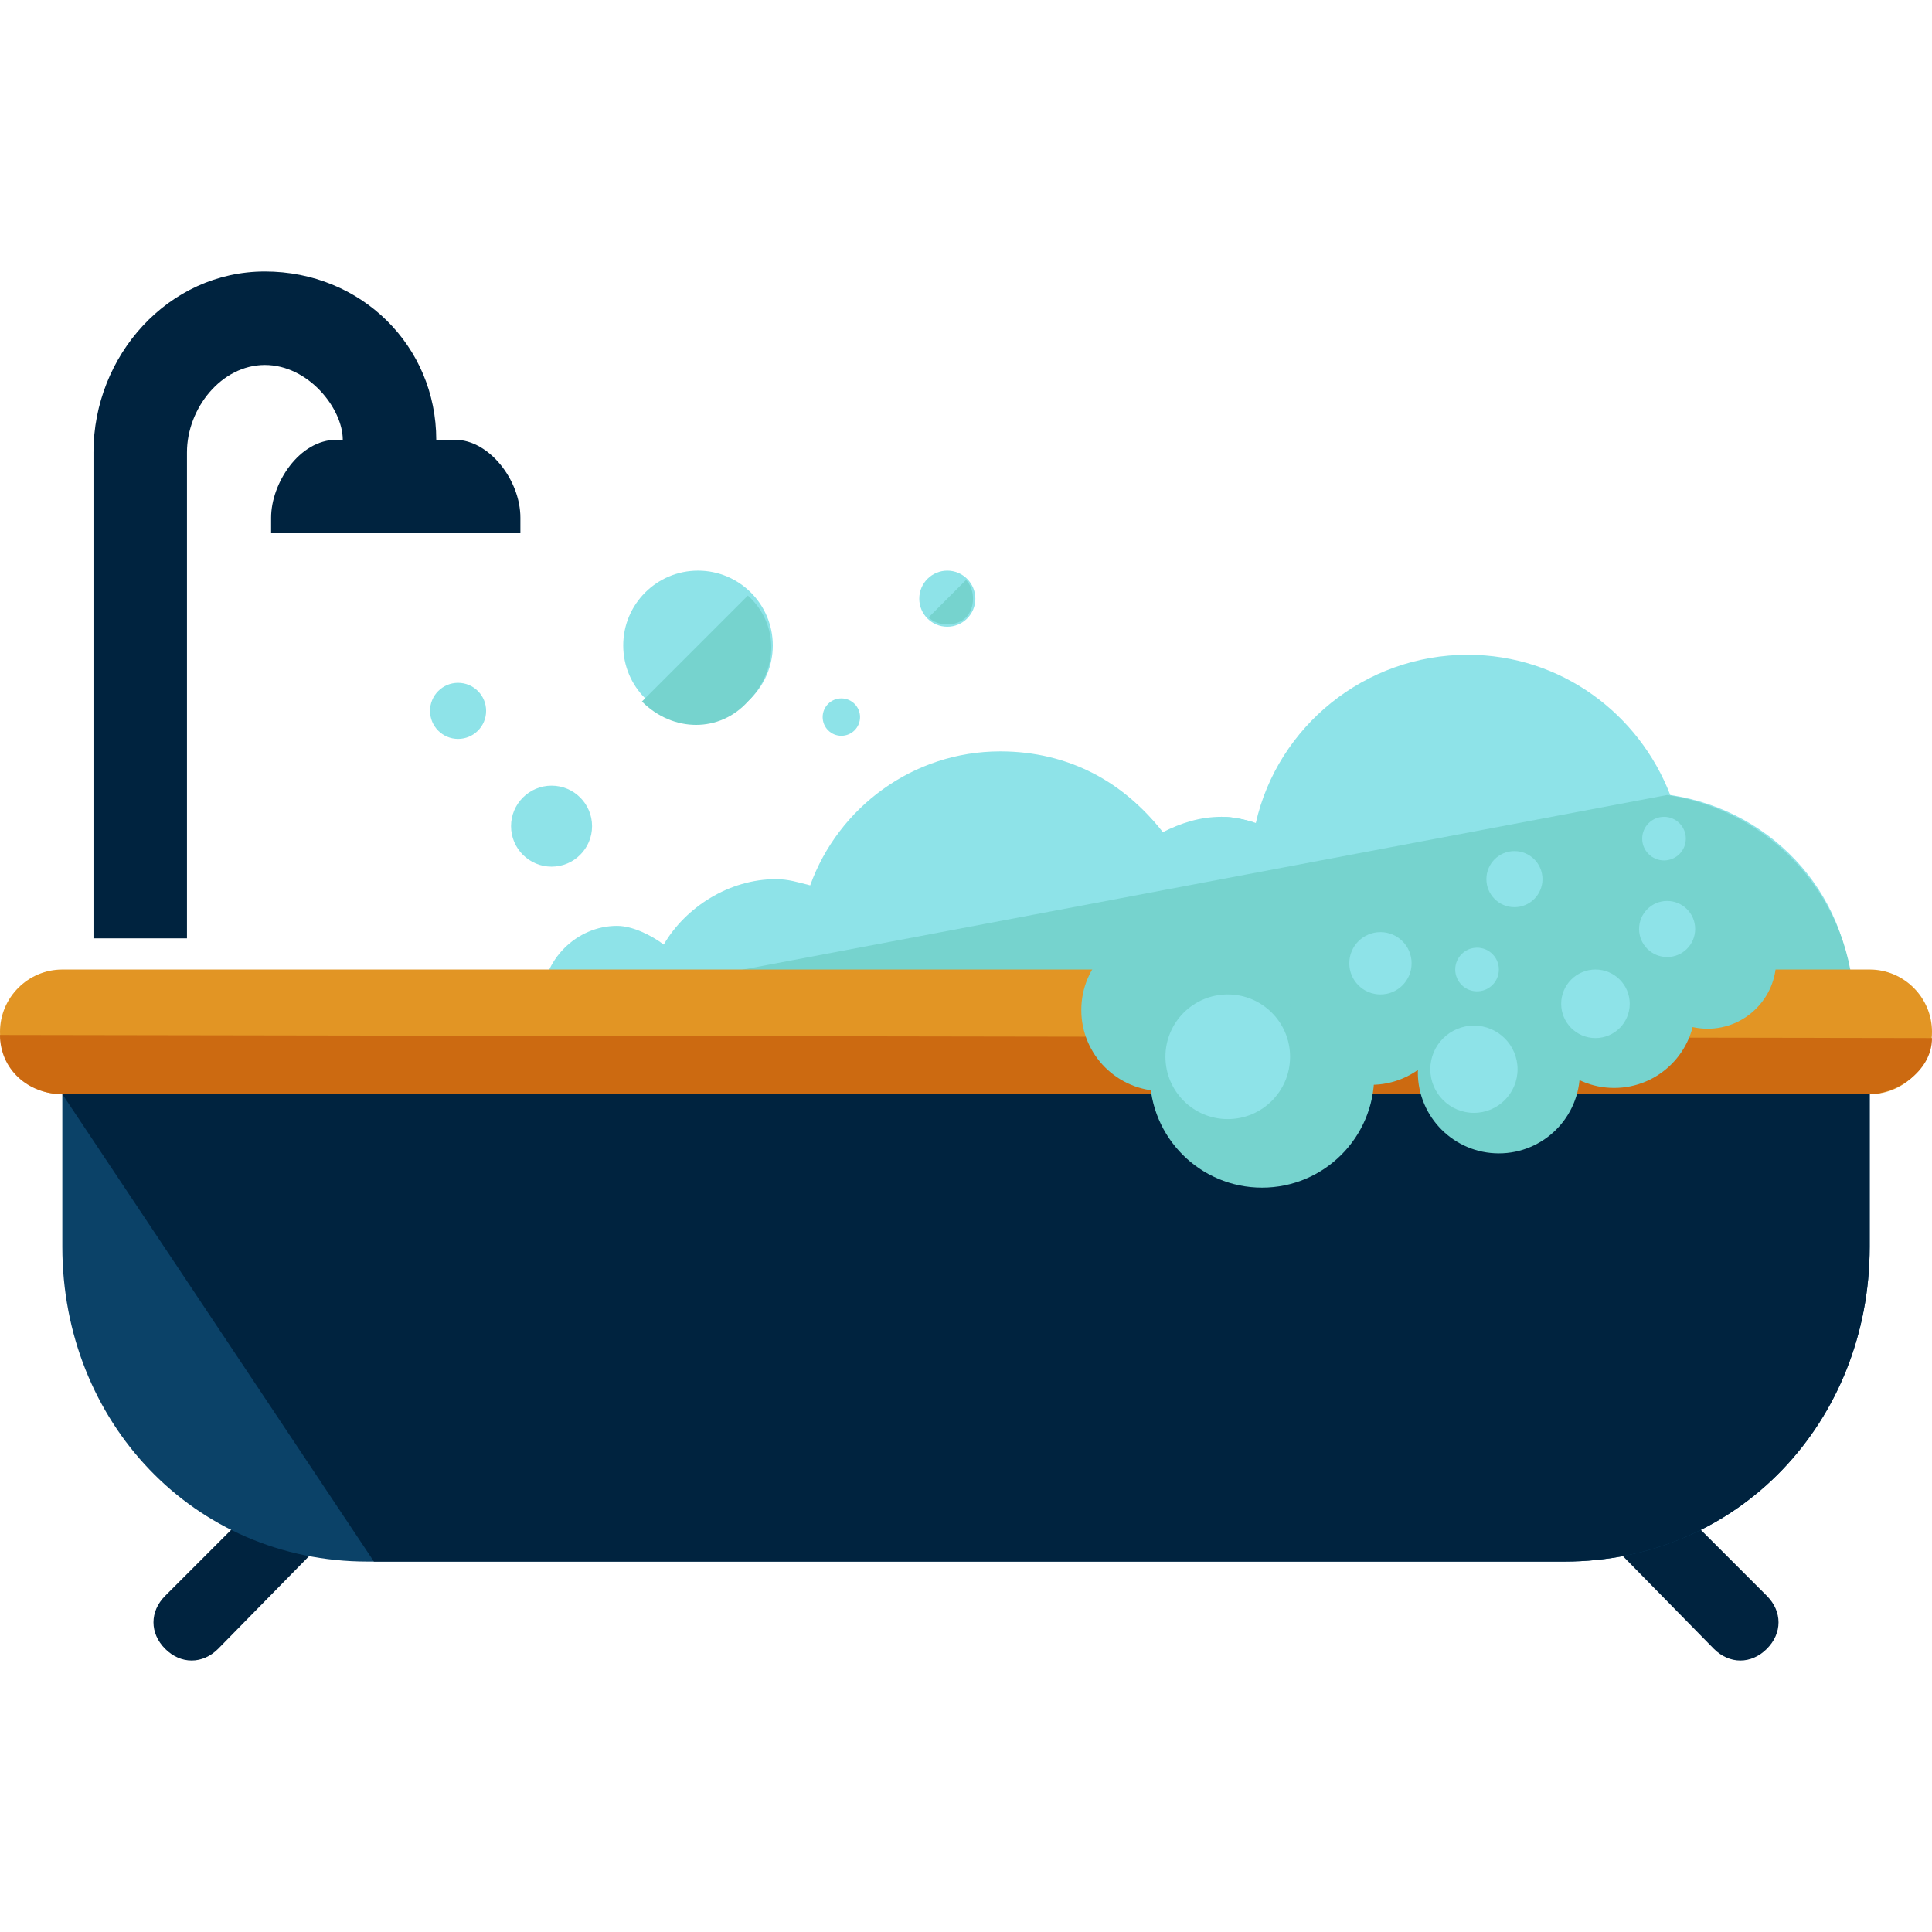 <?xml version="1.0" encoding="iso-8859-1"?>
<!-- Generator: Adobe Illustrator 19.0.0, SVG Export Plug-In . SVG Version: 6.00 Build 0)  -->
<svg version="1.1" id="Layer_1" xmlns="http://www.w3.org/2000/svg" xmlns:xlink="http://www.w3.org/1999/xlink" x="0px" y="0px"
	 viewBox="0 0 496 496" style="enable-background:new 0 0 496 496;" xml:space="preserve">
<g>
	<path style="fill:#8EE3E8;" d="M428.8,204.1c-8-20.8-28-36-52-36c-26.4,0-48.8,18.4-54.4,43.2c-2.4-0.8-5.6-1.6-8.8-1.6
		c-5.6,0-10.4,1.6-15.2,4c-9.6-12.8-24-20.8-41.6-20.8c-22.4,0-41.6,14.4-48.8,34.4c-3.2-0.8-5.6-1.6-8.8-1.6
		c-12,0-23.2,7.2-28.8,16.8c-3.2-2.4-8-4.8-12-4.8c-10.4,0-19.2,8.8-19.2,19.2s8.8,19.2,19.2,19.2c4,0,8-1.6,11.2-4
		c5.6,11.2,16.8,18.4,29.6,18.4c8.8,0,16.8-3.2,23.2-9.6c8.8,8,21.6,13.6,34.4,13.6c17.6,0,33.6-8.8,43.2-23.2
		c4,1.6,8.8,3.2,13.6,3.2c10.4,0,19.2-4.8,24.8-12c8,7.2,18.4,12.8,29.6,14.4c8,20.8,28,36,52,36c30.4,0,55.2-24.8,55.2-55.2
		C476,231.3,456,208.1,428.8,204.1z"/>
	<path style="fill:#8EE3E8;" d="M209.6,228.1c-3.2-0.8-5.6-1.6-8.8-1.6"/>
	<path style="fill:#8EE3E8;" d="M299.2,214.5c-9.6-12.8-24-20.8-41.6-20.8"/>
	<path style="fill:#8EE3E8;" d="M322.4,211.3c-2.4-0.8-5.6-1.6-8.8-1.6"/>
</g>
<path style="fill:#76D3CE;" d="M140,258.5c0,10.4,8.8,19.2,19.2,19.2c4,0,8-1.6,11.2-4c5.6,11.2,16.8,18.4,29.6,18.4
	c8.8,0,16.8-3.2,23.2-9.6c8.8,8,21.6,13.6,34.4,13.6c17.6,0,33.6-8.8,43.2-23.2c4,1.6,8.8,3.2,13.6,3.2c10.4,0,19.2-4.8,24.8-12
	c8,7.2,18.4,12.8,29.6,14.4c8,20.8,28,36,52,36c30.4,0,55.2-24.8,55.2-55.2c0-28-20.8-51.2-48-55.2"/>
<circle style="fill:#8EE3E8;" cx="179.2" cy="165.7" r="19.2"/>
<path style="fill:#76D3CE;" d="M164.8,180.1c8,8,20,8,27.2,0c8-8,8-20,0-27.2"/>
<circle style="fill:#8EE3E8;" cx="243.2" cy="153.7" r="7.2"/>
<path style="fill:#76D3CE;" d="M238.4,158.5c2.4,2.4,7.2,2.4,9.6,0c2.4-2.4,2.4-7.2,0-9.6"/>
<g>
	<circle style="fill:#8EE3E8;" cx="216" cy="184.1" r="4.8"/>
	<circle style="fill:#8EE3E8;" cx="141.6" cy="212.1" r="10.4"/>
	<circle style="fill:#8EE3E8;" cx="117.6" cy="182.5" r="7.2"/>
</g>
<g>
	<path style="fill:#00233F;" d="M56,423.3c-4,4-9.6,4-13.6,0l0,0c-4-4-4-9.6,0-13.6l42.4-42.4c4-4,9.6-4,12.8,0l0,0
		c4,4,4,9.6,0,13.6L56,423.3z"/>
	<path style="fill:#00233F;" d="M440,423.3c4,4,9.6,4,13.6,0l0,0c4-4,4-9.6,0-13.6l-42.4-42.4c-4-4-9.6-4-12.8,0l0,0
		c-4,4-4,9.6,0,13.6L440,423.3z"/>
</g>
<path style="fill:#0B4268;" d="M16,280.9v39.2c0,44.8,33.6,80.8,78.4,80.8h307.2c44.8,0,78.4-36,78.4-80.8v-39.2H16z"/>
<path style="fill:#00233F;" d="M96,400.9h305.6c44.8,0,78.4-36,78.4-80.8v-39.2H16"/>
<path style="fill:#E29524;" d="M496,264.9c0,8.8-7.2,16-16,16H16c-8.8,0-16-7.2-16-16l0,0c0-8.8,7.2-16,16-16h464
	C488.8,248.9,496,256.1,496,264.9L496,264.9z"/>
<path style="fill:#CC6A11;" d="M496,266.5L496,266.5c0,8.8-9.6,14.4-16,14.4H16c-8.8,0-16-6.4-16-15.2l0,0"/>
<g>
	<path style="fill:#00233F;" d="M48,240.9H24V116.1c0-24.8,19.2-46.4,44-46.4s44,19.2,44,43.2H88c0-8-8.8-19.2-20-19.2
		s-20,11.2-20,22.4V240.9z"/>
	<path style="fill:#00233F;" d="M133.6,136.9c0-8,0-3.2,0-4c0-9.6-8-20-16.8-20H86.4c-9.6,0-16.8,11.2-16.8,20c0,0,0-4,0,4H133.6z"
		/>
</g>
<g>
	<circle style="fill:#76D3CE;" cx="324" cy="276.1" r="28.8"/>
	<circle style="fill:#76D3CE;" cx="298.4" cy="259.3" r="20.8"/>
	<circle style="fill:#76D3CE;" cx="352" cy="257.7" r="20.8"/>
	<circle style="fill:#76D3CE;" cx="384.8" cy="275.3" r="20.8"/>
	<circle style="fill:#76D3CE;" cx="384.8" cy="252.1" r="20.8"/>
	<circle style="fill:#76D3CE;" cx="414.4" cy="258.5" r="20.8"/>
	<circle style="fill:#76D3CE;" cx="438.4" cy="246.5" r="17.6"/>
</g>
<g>
	<circle style="fill:#8EE3E8;" cx="315.2" cy="271.3" r="16"/>
	<circle style="fill:#8EE3E8;" cx="354.4" cy="247.3" r="8"/>
	<circle style="fill:#8EE3E8;" cx="379.2" cy="248.9" r="5.6"/>
	<circle style="fill:#8EE3E8;" cx="427.2" cy="215.3" r="5.6"/>
	<circle style="fill:#8EE3E8;" cx="378.4" cy="274.5" r="11.2"/>
	<circle style="fill:#8EE3E8;" cx="409.6" cy="257.7" r="8.8"/>
	<circle style="fill:#8EE3E8;" cx="428" cy="238.5" r="7.2"/>
	<circle style="fill:#8EE3E8;" cx="388.8" cy="225.7" r="7.2"/>
</g>
<g>
</g>
<g>
</g>
<g>
</g>
<g>
</g>
<g>
</g>
<g>
</g>
<g>
</g>
<g>
</g>
<g>
</g>
<g>
</g>
<g>
</g>
<g>
</g>
<g>
</g>
<g>
</g>
<g>
</g>
</svg>
